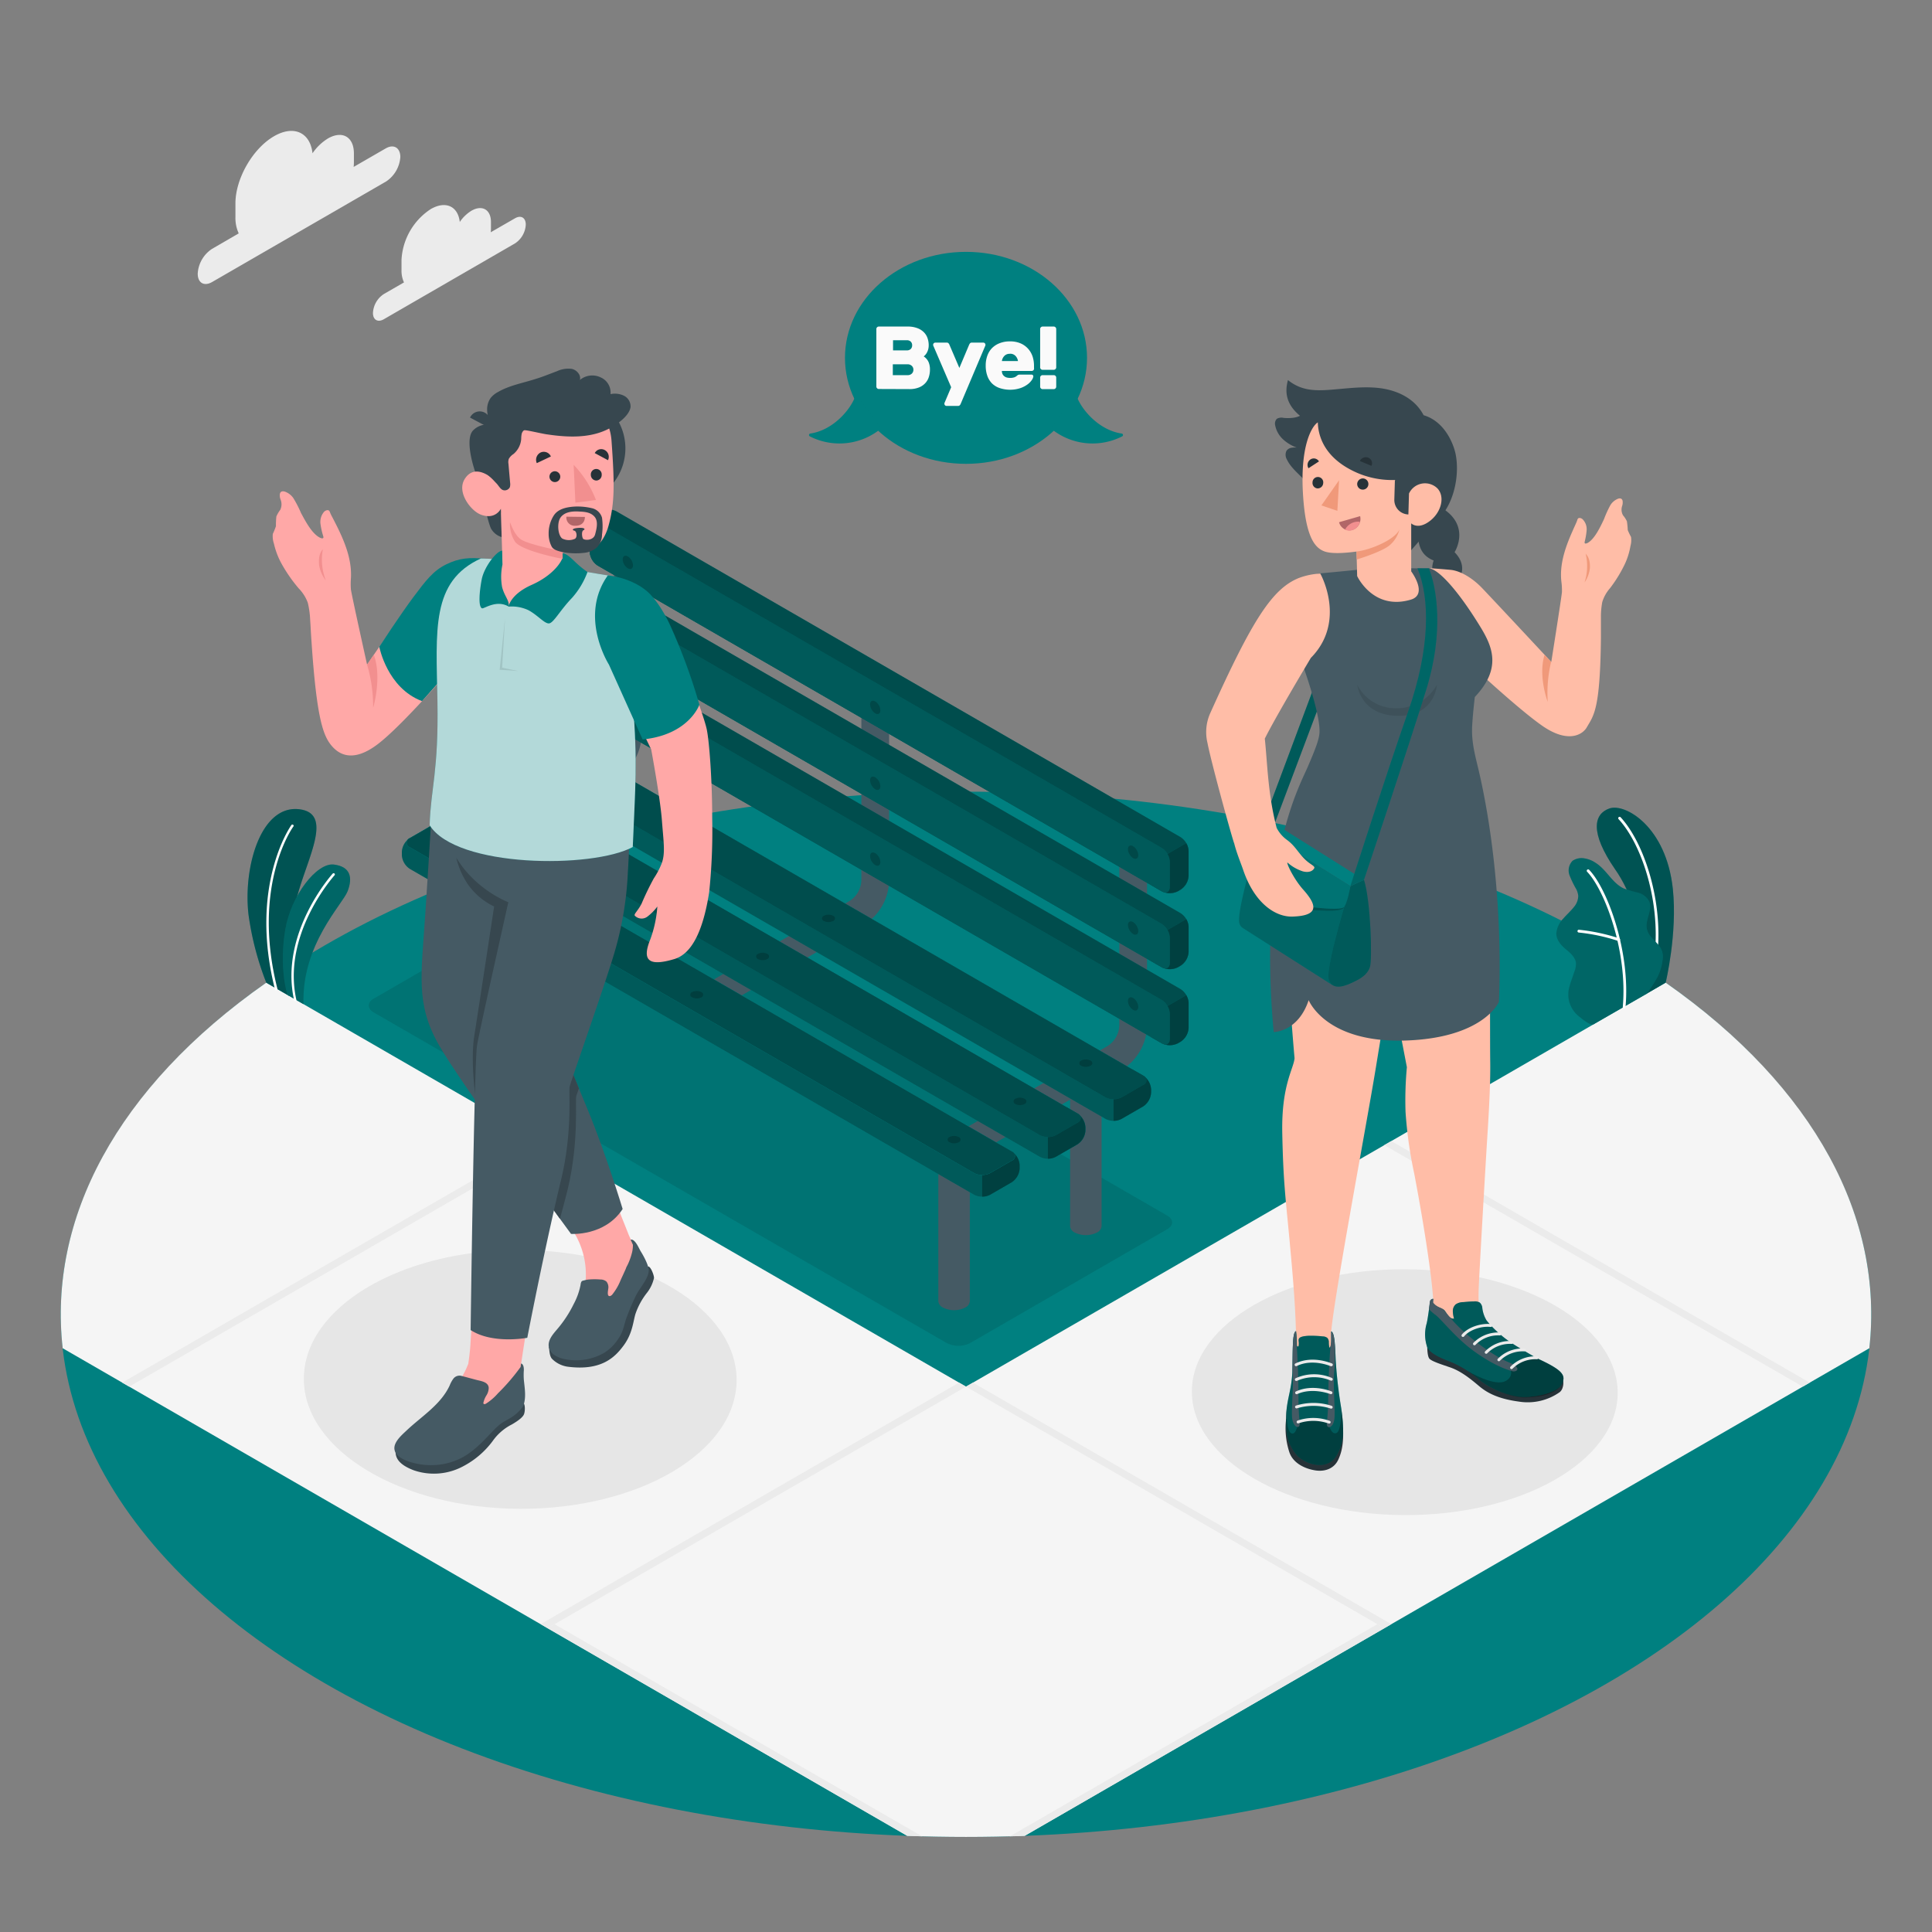 <svg xmlns="http://www.w3.org/2000/svg" viewBox="0 0 500 500"><rect x="0" y="0" width="500" height="500" fill="#808080" stroke="none"/><g id="freepik--Floor--inject-1"><g id="freepik--floor--inject-1"><ellipse id="freepik--Grass--inject-1" cx="250" cy="340.14" rx="234.28" ry="135.26" style="fill:#008080"></ellipse><g id="freepik--Way--inject-1"><path d="M431.08,254.31,250,358.86,68.91,254.31C30,281.58,12.48,315.58,16.22,348.92L234.78,475.11c10.13.38,20.29.38,30.41,0L483.78,348.92C487.51,315.57,470,281.58,431.08,254.31Z" style="fill:#f5f5f5"></path><path d="M141.71,421.38l93.08,53.73c1.28.05,2.56.1,3.84.13l-95.11-54.9Z" style="fill:#ebebeb"></path><polygon points="139.91 420.33 141.71 421.38 249.99 358.86 248.19 357.82 139.91 420.33" style="fill:#ebebeb"></polygon><path d="M356.46,420.34l-95.11,54.9c1.28,0,2.56-.08,3.84-.13l93.08-53.73Z" style="fill:#ebebeb"></path><polygon points="249.99 358.86 358.27 421.38 360.07 420.33 251.79 357.82 249.99 358.86" style="fill:#ebebeb"></polygon><polygon points="139.91 295.31 31.63 357.82 33.44 358.86 141.72 296.35 139.91 295.31" style="fill:#ebebeb"></polygon><polygon points="468.35 357.82 360.07 295.31 358.26 296.35 466.54 358.86 468.35 357.82" style="fill:#ebebeb"></polygon></g></g></g><g id="freepik--Shadows--inject-1"><ellipse id="freepik--Shadow--inject-1" cx="134.64" cy="357" rx="33.49" ry="56" transform="translate(-222.95 490.07) rotate(-89.75)" style="fill:#e6e6e6"></ellipse><ellipse id="freepik--shadow--inject-1" cx="363.57" cy="360.32" rx="31.81" ry="55.1" transform="translate(1.65 722.29) rotate(-89.75)" style="fill:#e6e6e6"></ellipse><path id="freepik--shadow--inject-1" d="M96.69,262,245,347.57a6.74,6.74,0,0,0,6.09,0l51-29.46c1.68-1,1.68-2.54,0-3.51L153.8,229a6.74,6.74,0,0,0-6.09,0l-51,29.45C95,259.41,95,261,96.69,262Z" style="opacity:0.1"></path></g><g id="freepik--Clouds--inject-1"><g id="freepik--clouds--inject-1"><path d="M99.82,38.41l-8.3,4.79a10.32,10.32,0,0,0,.07-1.1V39.7c0-4.28-3-6-6.71-3.87a13,13,0,0,0-4,3.84c-.6-5.38-4.82-7.38-9.95-4.42-5.54,3.2-10,11-10,17.38v3.6a9.55,9.55,0,0,0,.85,4.17l-6.89,4a8.2,8.2,0,0,0-3.72,6.44c0,2.37,1.66,3.34,3.72,2.15l45-26a8.26,8.26,0,0,0,3.72-6.45C103.54,38.19,101.87,37.23,99.82,38.41Z" style="fill:#ebebeb"></path><path d="M133.27,56.5,127,60.11a7.91,7.91,0,0,0,.06-.83V57.47c0-3.23-2.27-4.54-5.07-2.92a9.88,9.88,0,0,0-3,2.9c-.45-4.06-3.64-5.58-7.51-3.34a16.74,16.74,0,0,0-7.57,13.12v2.71a7.18,7.18,0,0,0,.64,3.15l-5.2,3A6.22,6.22,0,0,0,96.52,81c0,1.79,1.26,2.51,2.81,1.62L133.27,63a6.19,6.19,0,0,0,2.8-4.86C136.07,56.33,134.82,55.6,133.27,56.5Z" style="fill:#ebebeb"></path></g></g><g id="freepik--Bench--inject-1"><g id="freepik--bench--inject-1"><g id="freepik--bench--inject-1"><path d="M182.8,262.34a3.67,3.67,0,0,0,1.79-.48l38.66-22.33a13.73,13.73,0,0,0,6.85-11.86V183a3.59,3.59,0,0,0-7.18,0v44.64a6.55,6.55,0,0,1-3.26,5.65L181,255.64a3.59,3.59,0,0,0,1.8,6.7Z" style="fill:#455a64"></path><path d="M249.53,299.86a3.61,3.61,0,0,0,1.79-.48L290,277.05a13.71,13.71,0,0,0,6.85-11.86V220.55a3.59,3.59,0,1,0-7.17,0v44.64a6.54,6.54,0,0,1-3.27,5.65l-38.66,22.32a3.59,3.59,0,0,0,1.8,6.7Z" style="fill:#455a64"></path><path d="M118.77,224.48a3.54,3.54,0,0,0,1.79-.48l38.66-22.32a13.74,13.74,0,0,0,6.85-11.87V145.17a3.59,3.59,0,0,0-7.18,0v44.64a6.56,6.56,0,0,1-3.26,5.66L117,217.79a3.59,3.59,0,0,0,1.8,6.69Z" style="fill:#455a64"></path><path d="M242.84,295.41v41.32a2,2,0,0,0,1.19,1.66,6.38,6.38,0,0,0,5.77,0,2,2,0,0,0,1.19-1.66V295.41Z" style="fill:#455a64"></path><path d="M276.94,276V317.3a2,2,0,0,0,1.19,1.67,6.44,6.44,0,0,0,5.77,0,2,2,0,0,0,1.19-1.67V276Z" style="fill:#455a64"></path><path d="M112.21,220V261.3a2,2,0,0,0,1.2,1.67,6.36,6.36,0,0,0,5.76,0,2,2,0,0,0,1.19-1.67V220Z" style="fill:#455a64"></path><path d="M146.31,200.57v41.31a2,2,0,0,0,1.19,1.66,6.38,6.38,0,0,0,5.77,0,2,2,0,0,0,1.19-1.66V200.57Z" style="fill:#455a64"></path><path d="M304.83,230.68l.71-.42a4.55,4.55,0,0,0,2.07-3.59v-6.43a4.57,4.57,0,0,0-2.07-3.59l-146-84.31a4.58,4.58,0,0,0-4.14,0l-.72.42a4.57,4.57,0,0,0-2.07,3.58v6.44a4.61,4.61,0,0,0,2.07,3.59l146,84.31A4.6,4.6,0,0,0,304.83,230.68Z" style="fill:#008080"></path><path d="M304.83,230.68l.71-.42a4.55,4.55,0,0,0,2.07-3.59v-6.43a4.57,4.57,0,0,0-2.07-3.59l-146-84.31a4.58,4.58,0,0,0-4.14,0l-.72.42a4.57,4.57,0,0,0-2.07,3.58v6.44a4.61,4.61,0,0,0,2.07,3.59l146,84.31A4.6,4.6,0,0,0,304.83,230.68Z" style="opacity:0.4"></path><path d="M297.9,223.46,307,218.2a4.28,4.28,0,0,1,.6,2v6.43a4.55,4.55,0,0,1-2.07,3.59l-.71.42a4.6,4.6,0,0,1-4.15,0l-2.78-1.61Z" style="fill:#008080"></path><path d="M297.9,223.46,307,218.2a4.28,4.28,0,0,1,.6,2v6.43a4.55,4.55,0,0,1-2.07,3.59l-.71.42a4.6,4.6,0,0,1-4.15,0l-2.78-1.61Z" style="opacity:0.5"></path><path d="M300.68,219.46l-146-84.31c-1.14-.66-2.07-.13-2.07,1.19v6.44a4.61,4.61,0,0,0,2.07,3.59l146,84.31c1.15.66,2.07.12,2.07-1.2V223A4.56,4.56,0,0,0,300.68,219.46Z" style="fill:#008080"></path><path d="M300.68,219.46l-146-84.31c-1.14-.66-2.07-.13-2.07,1.19v6.44a4.61,4.61,0,0,0,2.07,3.59l146,84.31c1.15.66,2.07.12,2.07-1.2V223A4.56,4.56,0,0,0,300.68,219.46Z" style="opacity:0.3"></path><path d="M304.83,250.35l.71-.41a4.57,4.57,0,0,0,2.07-3.59v-6.44a4.55,4.55,0,0,0-2.07-3.58L159.51,152a4.58,4.58,0,0,0-4.14,0l-.72.41a4.59,4.59,0,0,0-2.07,3.59v6.43a4.59,4.59,0,0,0,2.07,3.59l146,84.31A4.6,4.6,0,0,0,304.83,250.35Z" style="fill:#008080"></path><path d="M304.83,250.35l.71-.41a4.57,4.57,0,0,0,2.07-3.59v-6.44a4.55,4.55,0,0,0-2.07-3.58L159.51,152a4.58,4.58,0,0,0-4.14,0l-.72.41a4.59,4.59,0,0,0-2.07,3.59v6.43a4.59,4.59,0,0,0,2.07,3.59l146,84.31A4.6,4.6,0,0,0,304.83,250.35Z" style="opacity:0.4"></path><path d="M297.9,243.13l9.11-5.26a4.28,4.28,0,0,1,.6,2v6.44a4.57,4.57,0,0,1-2.07,3.59l-.71.41a4.6,4.6,0,0,1-4.15,0l-2.78-1.61Z" style="fill:#008080"></path><path d="M297.9,243.13l9.11-5.26a4.28,4.28,0,0,1,.6,2v6.44a4.57,4.57,0,0,1-2.07,3.59l-.71.41a4.6,4.6,0,0,1-4.15,0l-2.78-1.61Z" style="opacity:0.5"></path><path d="M300.68,239.13l-146-84.31c-1.14-.66-2.07-.12-2.07,1.2v6.43a4.59,4.59,0,0,0,2.07,3.59l146,84.31c1.15.66,2.07.12,2.07-1.2v-6.43A4.58,4.58,0,0,0,300.68,239.13Z" style="fill:#008080"></path><path d="M300.68,239.13l-146-84.31c-1.14-.66-2.07-.12-2.07,1.2v6.43a4.59,4.59,0,0,0,2.07,3.59l146,84.31c1.15.66,2.07.12,2.07-1.2v-6.43A4.58,4.58,0,0,0,300.68,239.13Z" style="opacity:0.3"></path><path d="M304.83,270l.71-.41a4.57,4.57,0,0,0,2.07-3.59v-6.43a4.57,4.57,0,0,0-2.07-3.59l-146-84.31a4.58,4.58,0,0,0-4.14,0l-.72.41a4.59,4.59,0,0,0-2.07,3.59v6.44a4.57,4.57,0,0,0,2.07,3.58l146,84.31A4.6,4.6,0,0,0,304.83,270Z" style="fill:#008080"></path><path d="M304.83,270l.71-.41a4.57,4.57,0,0,0,2.07-3.59v-6.43a4.57,4.57,0,0,0-2.07-3.59l-146-84.31a4.58,4.58,0,0,0-4.14,0l-.72.41a4.59,4.59,0,0,0-2.07,3.59v6.44a4.57,4.57,0,0,0,2.07,3.58l146,84.31A4.6,4.6,0,0,0,304.83,270Z" style="opacity:0.4"></path><path d="M297.9,262.81l9.11-5.26a4.28,4.28,0,0,1,.6,2V266a4.57,4.57,0,0,1-2.07,3.59l-.71.41a4.6,4.6,0,0,1-4.15,0l-2.78-1.6Z" style="fill:#008080"></path><path d="M297.9,262.81l9.11-5.26a4.28,4.28,0,0,1,.6,2V266a4.57,4.57,0,0,1-2.07,3.59l-.71.41a4.6,4.6,0,0,1-4.15,0l-2.78-1.6Z" style="opacity:0.5"></path><path d="M300.68,258.81l-146-84.31c-1.14-.66-2.07-.13-2.07,1.19v6.44a4.57,4.57,0,0,0,2.07,3.58l146,84.31c1.15.66,2.07.13,2.07-1.19v-6.44A4.56,4.56,0,0,0,300.68,258.81Z" style="fill:#008080"></path><path d="M300.68,258.81l-146-84.31c-1.14-.66-2.07-.13-2.07,1.19v6.44a4.57,4.57,0,0,0,2.07,3.58l146,84.31c1.15.66,2.07.13,2.07-1.19v-6.44A4.56,4.56,0,0,0,300.68,258.81Z" style="opacity:0.3"></path><path d="M297.9,281.94v.82a4.59,4.59,0,0,1-2.07,3.59l-5.58,3.22a4.58,4.58,0,0,1-4.14,0l-146-84.31a4.59,4.59,0,0,1-2.07-3.59v-.83a4.57,4.57,0,0,1,2.07-3.58l5.57-3.22a4.6,4.6,0,0,1,4.15,0l146,84.31A4.58,4.58,0,0,1,297.9,281.94Z" style="fill:#008080"></path><path d="M297.9,281.94v.82a4.59,4.59,0,0,1-2.07,3.59l-5.58,3.22a4.58,4.58,0,0,1-4.14,0l-146-84.31a4.59,4.59,0,0,1-2.07-3.59v-.83a4.57,4.57,0,0,1,2.07-3.58l5.57-3.22a4.6,4.6,0,0,1,4.15,0l146,84.31A4.58,4.58,0,0,1,297.9,281.94Z" style="opacity:0.3"></path><path d="M288.18,279.54v10.52a4.22,4.22,0,0,0,2.07-.49l5.58-3.22a4.59,4.59,0,0,0,2.07-3.59v-.82a4.58,4.58,0,0,0-2.07-3.59L293,276.74Z" style="fill:#008080"></path><path d="M288.18,279.54v10.52a4.22,4.22,0,0,0,2.07-.49l5.58-3.22a4.59,4.59,0,0,0,2.07-3.59v-.82a4.58,4.58,0,0,0-2.07-3.59L293,276.74Z" style="opacity:0.5"></path><path d="M286.11,284l-146-84.31a1.26,1.26,0,0,1,0-2.39l5.57-3.22a4.6,4.6,0,0,1,4.15,0l146,84.31a1.26,1.26,0,0,1,0,2.39L290.25,284A4.58,4.58,0,0,1,286.11,284Z" style="fill:#008080"></path><path d="M286.11,284l-146-84.31a1.26,1.26,0,0,1,0-2.39l5.57-3.22a4.6,4.6,0,0,1,4.15,0l146,84.31a1.26,1.26,0,0,1,0,2.39L290.25,284A4.58,4.58,0,0,1,286.11,284Z" style="opacity:0.4"></path><path d="M280.9,291.75v.83a4.56,4.56,0,0,1-2.08,3.58l-5.57,3.22a4.58,4.58,0,0,1-4.14,0l-146-84.31a4.57,4.57,0,0,1-2.07-3.58v-.83a4.59,4.59,0,0,1,2.07-3.59l5.57-3.22a4.58,4.58,0,0,1,4.14,0l146,84.31A4.58,4.58,0,0,1,280.9,291.75Z" style="fill:#008080"></path><path d="M280.9,291.75v.83a4.56,4.56,0,0,1-2.08,3.58l-5.57,3.22a4.58,4.58,0,0,1-4.14,0l-146-84.31a4.57,4.57,0,0,1-2.07-3.58v-.83a4.59,4.59,0,0,1,2.07-3.59l5.57-3.22a4.58,4.58,0,0,1,4.14,0l146,84.31A4.58,4.58,0,0,1,280.9,291.75Z" style="opacity:0.3"></path><path d="M271.18,289.36v10.52a4.23,4.23,0,0,0,2.07-.5l5.57-3.22a4.56,4.56,0,0,0,2.08-3.58v-.83a4.58,4.58,0,0,0-2.08-3.59l-2.78-1.6Z" style="fill:#008080"></path><path d="M271.18,289.36v10.52a4.23,4.23,0,0,0,2.07-.5l5.57-3.22a4.56,4.56,0,0,0,2.08-3.58v-.83a4.58,4.58,0,0,0-2.08-3.59l-2.78-1.6Z" style="opacity:0.5"></path><path d="M269.11,293.77l-146-84.31a1.26,1.26,0,0,1,0-2.39l5.57-3.22a4.58,4.58,0,0,1,4.14,0l146,84.31a1.27,1.27,0,0,1,0,2.4l-5.57,3.21A4.58,4.58,0,0,1,269.11,293.77Z" style="fill:#008080"></path><path d="M269.11,293.77l-146-84.31a1.26,1.26,0,0,1,0-2.39l5.57-3.22a4.58,4.58,0,0,1,4.14,0l146,84.31a1.27,1.27,0,0,1,0,2.4l-5.57,3.21A4.58,4.58,0,0,1,269.11,293.77Z" style="opacity:0.4"></path><path d="M263.89,301.57v.82a4.57,4.57,0,0,1-2.07,3.59l-5.57,3.22a4.58,4.58,0,0,1-4.14,0l-146-84.31A4.57,4.57,0,0,1,104,221.3v-.82a4.55,4.55,0,0,1,2.07-3.59l5.57-3.22a4.58,4.58,0,0,1,4.14,0l146,84.31A4.57,4.57,0,0,1,263.89,301.57Z" style="fill:#008080"></path><path d="M263.89,301.57v.82a4.57,4.57,0,0,1-2.07,3.59l-5.57,3.22a4.58,4.58,0,0,1-4.14,0l-146-84.31A4.57,4.57,0,0,1,104,221.3v-.82a4.55,4.55,0,0,1,2.07-3.59l5.57-3.22a4.58,4.58,0,0,1,4.14,0l146,84.31A4.57,4.57,0,0,1,263.89,301.57Z" style="opacity:0.3"></path><path d="M254.18,299.18v10.51a4.22,4.22,0,0,0,2.07-.49l5.57-3.22a4.57,4.57,0,0,0,2.07-3.59v-.82a4.57,4.57,0,0,0-2.07-3.59L259,296.37Z" style="fill:#008080"></path><path d="M254.18,299.18v10.51a4.22,4.22,0,0,0,2.07-.49l5.57-3.22a4.57,4.57,0,0,0,2.07-3.59v-.82a4.57,4.57,0,0,0-2.07-3.59L259,296.37Z" style="opacity:0.5"></path><path d="M252.11,303.59l-146-84.31a1.26,1.26,0,0,1,0-2.39l5.57-3.22a4.58,4.58,0,0,1,4.14,0l146,84.31a1.26,1.26,0,0,1,0,2.39l-5.57,3.22A4.58,4.58,0,0,1,252.11,303.59Z" style="fill:#008080"></path><path d="M252.11,303.59l-146-84.31a1.26,1.26,0,0,1,0-2.39l5.57-3.22a4.58,4.58,0,0,1,4.14,0l146,84.31a1.26,1.26,0,0,1,0,2.39l-5.57,3.22A4.58,4.58,0,0,1,252.11,303.59Z" style="fill:#008080"></path><path d="M252.11,303.59l-146-84.31a1.26,1.26,0,0,1,0-2.39l5.57-3.22a4.58,4.58,0,0,1,4.14,0l146,84.31a1.26,1.26,0,0,1,0,2.39l-5.57,3.22A4.58,4.58,0,0,1,252.11,303.59Z" style="opacity:0.4"></path><g style="opacity:0.2"><path d="M293.25,219a3,3,0,0,1,1.33,2.31c0,.85-.6,1.19-1.33.77a3,3,0,0,1-1.34-2.31C291.91,218.93,292.51,218.58,293.25,219Z"></path><path d="M293.25,238.64a3,3,0,0,1,1.33,2.31c0,.85-.6,1.19-1.33.77a3,3,0,0,1-1.34-2.31C291.91,238.56,292.51,238.21,293.25,238.64Z"></path><path d="M293.25,258.27a3,3,0,0,1,1.33,2.31c0,.85-.6,1.2-1.33.77a2.94,2.94,0,0,1-1.34-2.31C291.91,258.19,292.51,257.85,293.25,258.27Z"></path></g><g style="opacity:0.2"><path d="M162.48,144a2.92,2.92,0,0,1,1.34,2.3c0,.86-.6,1.2-1.34.77a2.94,2.94,0,0,1-1.33-2.3C161.15,143.94,161.75,143.59,162.48,144Z"></path><path d="M162.48,163.31a2.94,2.94,0,0,1,1.34,2.31c0,.85-.6,1.19-1.34.77a3,3,0,0,1-1.33-2.31C161.15,163.23,161.75,162.88,162.48,163.31Z"></path><path d="M162.48,182.94a3,3,0,0,1,1.34,2.31c0,.85-.6,1.2-1.34.77a3,3,0,0,1-1.33-2.31C161.15,182.86,161.75,182.52,162.48,182.94Z"></path></g><g style="opacity:0.2"><path d="M282.19,274.47a.71.71,0,0,1,0,1.35,2.63,2.63,0,0,1-2.35,0,.71.71,0,0,1,0-1.35A2.63,2.63,0,0,1,282.19,274.47Z"></path><path d="M265.14,284.36a.72.72,0,0,1,0,1.36,2.61,2.61,0,0,1-2.34,0,.72.72,0,0,1,0-1.36A2.63,2.63,0,0,1,265.14,284.36Z"></path><path d="M248.09,294.26a.71.71,0,0,1,0,1.35,2.54,2.54,0,0,1-2.34,0,.71.71,0,0,1,0-1.35A2.63,2.63,0,0,1,248.09,294.26Z"></path></g><g style="opacity:0.2"><path d="M151.56,199.1a.71.71,0,0,1,0,1.35,2.54,2.54,0,0,1-2.34,0,.71.71,0,0,1,0-1.35A2.63,2.63,0,0,1,151.56,199.1Z"></path><path d="M134.51,209a.71.71,0,0,1,0,1.35,2.61,2.61,0,0,1-2.34,0,.71.71,0,0,1,0-1.35A2.56,2.56,0,0,1,134.51,209Z"></path><path d="M117.46,218.89a.72.72,0,0,1,0,1.36,2.61,2.61,0,0,1-2.34,0,.72.72,0,0,1,0-1.36A2.61,2.61,0,0,1,117.46,218.89Z"></path></g><g style="opacity:0.2"><path d="M226.51,181.53a2.94,2.94,0,0,1,1.33,2.31c0,.85-.59,1.2-1.33.77a2.93,2.93,0,0,1-1.33-2.31C225.18,181.45,225.77,181.11,226.51,181.53Z"></path><path d="M226.51,201.17a2.93,2.93,0,0,1,1.33,2.31c0,.85-.59,1.19-1.33.77a2.94,2.94,0,0,1-1.33-2.31C225.18,201.09,225.77,200.74,226.51,201.17Z"></path><path d="M226.51,220.8a2.94,2.94,0,0,1,1.33,2.31c0,.85-.59,1.19-1.33.77a2.94,2.94,0,0,1-1.33-2.31C225.18,220.72,225.77,220.37,226.51,220.8Z"></path></g><g style="opacity:0.2"><path d="M215.59,237a.71.71,0,0,1,0,1.35,2.63,2.63,0,0,1-2.35,0,.71.71,0,0,1,0-1.35A2.56,2.56,0,0,1,215.59,237Z"></path><path d="M198.54,246.85a.72.72,0,0,1,0,1.36,2.63,2.63,0,0,1-2.35,0,.72.72,0,0,1,0-1.36A2.63,2.63,0,0,1,198.54,246.85Z"></path><path d="M181.49,256.75a.71.71,0,0,1,0,1.35,2.56,2.56,0,0,1-2.35,0,.71.71,0,0,1,0-1.35A2.63,2.63,0,0,1,181.49,256.75Z"></path></g></g></g></g><g id="freepik--Plants--inject-1"><g id="freepik--plants--inject-1"><path d="M425.92,257.29l5.16-3s3.07-12.76,1.85-24.24c-1.72-16.15-12.35-22.22-16.39-20.83S411.33,215.33,418,225C422,230.62,426.81,242.43,425.92,257.29Z" style="fill:#008080"></path><path d="M425.92,257.29l5.16-3s3.07-12.76,1.85-24.24c-1.72-16.15-12.35-22.22-16.39-20.83S411.33,215.33,418,225C422,230.62,426.81,242.43,425.92,257.29Z" style="opacity:0.35"></path><path d="M428.06,251H428a.36.36,0,0,1-.29-.41c2.83-14.89-2.37-31.62-8.81-38.58a.37.37,0,0,1,0-.51.36.36,0,0,1,.51,0c6.55,7.09,11.86,24.09,9,39.2A.36.36,0,0,1,428.06,251Z" style="fill:#fff"></path><path d="M412.4,265.09c-.81.42-3-1.44-3.58-1.89a7.51,7.51,0,0,1-2.37-3,7.16,7.16,0,0,1-.42-4.29,15.84,15.84,0,0,1,.66-2.23c.24-.72.49-1.44.74-2.17a5.55,5.55,0,0,0,.43-2.19c-.11-1.52-1.39-2.64-2.56-3.6s-2.62-2.47-2.52-4.28a6.38,6.38,0,0,1,1.78-3.7c.92-1.06,2-2,2.84-3.09a4.47,4.47,0,0,0,1.05-2.76,4.73,4.73,0,0,0-.52-1.79,25.52,25.52,0,0,1-1.75-3.61,3.58,3.58,0,0,1,.8-3.72,4.15,4.15,0,0,1,3.15-.61,7,7,0,0,1,2.84,1.16c2.79,1.74,4.26,5.22,7.25,6.61a29.9,29.9,0,0,0,3.64,1.08,4.57,4.57,0,0,1,2.93,2.24c1,2.29-1.21,4.94-.54,7.35.59,2.13,2.59,3,3.64,5a4.5,4.5,0,0,1,.39,2.78,12.86,12.86,0,0,1-1.39,4.58,41,41,0,0,1-2.75,4.24S412.53,265,412.4,265.09Z" style="fill:#008080"></path><path d="M412.4,265.09c-.81.42-3-1.44-3.58-1.89a7.51,7.51,0,0,1-2.37-3,7.16,7.16,0,0,1-.42-4.29,15.84,15.84,0,0,1,.66-2.23c.24-.72.49-1.44.74-2.17a5.55,5.55,0,0,0,.43-2.19c-.11-1.52-1.39-2.64-2.56-3.6s-2.62-2.47-2.52-4.28a6.38,6.38,0,0,1,1.78-3.7c.92-1.06,2-2,2.84-3.09a4.47,4.47,0,0,0,1.05-2.76,4.73,4.73,0,0,0-.52-1.79,25.52,25.52,0,0,1-1.75-3.61,3.58,3.58,0,0,1,.8-3.72,4.15,4.15,0,0,1,3.15-.61,7,7,0,0,1,2.84,1.16c2.79,1.74,4.26,5.22,7.25,6.61a29.9,29.9,0,0,0,3.64,1.08,4.57,4.57,0,0,1,2.93,2.24c1,2.29-1.21,4.94-.54,7.35.59,2.13,2.59,3,3.64,5a4.5,4.5,0,0,1,.39,2.78,12.86,12.86,0,0,1-1.39,4.58,41,41,0,0,1-2.75,4.24S412.53,265,412.4,265.09Z" style="opacity:0.2"></path><path d="M420.3,261h0a.37.37,0,0,1-.33-.39c1.31-14.16-4.59-30.17-9.22-35a.36.36,0,0,1,.52-.5C416,230,422,246.29,420.68,260.65A.36.36,0,0,1,420.3,261Z" style="fill:#fff"></path><path d="M418.9,243.52l-.11,0a47.77,47.77,0,0,0-10.21-2.18.37.37,0,0,1-.33-.39.35.35,0,0,1,.39-.33,49.34,49.34,0,0,1,10.4,2.22.36.36,0,0,1-.14.7Z" style="fill:#fff"></path></g><g id="freepik--plants--inject-1"><path d="M74.83,257.73l-5.92-3.42a76.94,76.94,0,0,1-4.59-17.56c-1.44-12.4,3.23-28.7,13.32-27.29s-.86,16.71-1.66,27.66S74.83,257.73,74.83,257.73Z" style="fill:#008080"></path><path d="M74.83,257.73l-5.92-3.42a76.94,76.94,0,0,1-4.59-17.56c-1.44-12.4,3.23-28.7,13.32-27.29s-.86,16.71-1.66,27.66S74.83,257.73,74.83,257.73Z" style="opacity:0.35"></path><path d="M71.56,256.28h0a.32.32,0,0,0,.23-.39c-6.76-26.77,4-41.88,4.15-42a.31.31,0,0,0-.09-.44.32.32,0,0,0-.45.09c-.11.16-11.06,15.51-4.23,42.55A.31.31,0,0,0,71.56,256.28Z" style="fill:#fff"></path><path d="M78.54,259.87l-4.14-2.39s-2.28-6.85-.55-17c1.51-8.8,8.16-17.27,12.54-16.74s4.91,3.44,3.58,6.9S78.08,244.38,78.54,259.87Z" style="fill:#008080"></path><path d="M78.54,259.87l-4.14-2.39s-2.28-6.85-.55-17c1.51-8.8,8.16-17.27,12.54-16.74s4.91,3.44,3.58,6.9S78.08,244.38,78.54,259.87Z" style="opacity:0.2"></path><path d="M76.44,259.09h0a.32.32,0,0,0,.25-.38c-3.77-17,9.74-32,9.88-32.18a.32.32,0,0,0,0-.45.33.33,0,0,0-.46,0c-.14.15-13.87,15.39-10,32.75A.32.32,0,0,0,76.44,259.09Z" style="fill:#fff"></path></g></g><g id="freepik--character-2--inject-1"><g id="freepik--Character--inject-1"><g id="freepik--Bottom--inject-1"><path d="M383.86,341.29c-1.12-1.68-1.29-4-1.19-7.43s1.75-31.77,2.27-40.07c.44-6.72.8-13.82.73-18.93-.19-13.76.71-51.24-4.78-79.93l-38.77-3.29a91.25,91.25,0,0,0-7.37,19.14c-2.92,11.57-2.65,16-1.72,34.2.8,15.77,2,28.89,2,28.89-.25,2.79-3.43,7-3.18,19.37.25,12.58.85,16.62,1.89,27.81.89,9.6,1.49,16.54,1.68,24.53,0,2-.12,15.42.61,19.5,1.1,6.14,8.38,5.34,8.78,1.68s-.38-19.36-.35-21c0-6,9.26-55,11.6-69.4,2.14-13.07,3.72-22.62,3.72-22.62l4.32,22.45a92.16,92.16,0,0,0-.35,11.53,110.91,110.91,0,0,0,2.25,16h0c3.16,16.64,4.63,28,4.89,32.39,0,0,0,.72,0,1a1.22,1.22,0,0,0-.08.6c0,4,5.09,6.13,8.57,8.79a66.15,66.15,0,0,0,9.42,6.21c2.53,1.28,7.69,1.42,8.33-.21C393,349.28,386.64,345.46,383.86,341.29Z" style="fill:#ffbda7"></path><path d="M404.41,357.07c.22,0,.46,2.17-.72,3.19a14.36,14.36,0,0,1-10.62,2.47c-5.3-.71-8.16-2.22-10.27-4s-4.64-3.86-7.47-4.84c-2.16-.74-4.64-1.52-5.35-2.21s-.6-3.75-.6-3.75Z" style="fill:#263238"></path><path d="M383.63,338.58a2.12,2.12,0,0,0-.66-1.47,2.45,2.45,0,0,0-1.53-.3c-.93,0-1.87.1-2.81.18a3.45,3.45,0,0,0-1.89.57,2.29,2.29,0,0,0-.75,1.76,6.73,6.73,0,0,0,.32,1.93c-1.18.17-1.86-1.35-2.48-2.13-.29-.36-1.12-.58-1.51-.81a9.25,9.25,0,0,1-1.55-.95c-.37-.37.17-.72.16-1.21a.85.85,0,0,0-.81.71c-.17.84-.56,4.34-.92,5.72a10.12,10.12,0,0,0,.28,6.39c1.36,1.71,3.91,2.68,6.22,3.57a29.56,29.56,0,0,1,7.5,4.78c2.48,2.07,7.71,4.23,11.16,4.22,4.09,0,8.7-1.32,9.76-3.21,1.32-2.34.3-3.7-5.75-6.53-1.14-.54-5.16-2.94-6.53-3.82a29.47,29.47,0,0,1-5.06-4,24.41,24.41,0,0,1-2.06-2.26A8,8,0,0,1,383.63,338.58Z" style="fill:#008080"></path><path d="M383.63,338.58a2.12,2.12,0,0,0-.66-1.47,2.45,2.45,0,0,0-1.53-.3c-.93,0-1.87.1-2.81.18a3.45,3.45,0,0,0-1.89.57,2.29,2.29,0,0,0-.75,1.76,6.73,6.73,0,0,0,.32,1.93c-1.18.17-1.86-1.35-2.48-2.13-.29-.36-1.12-.58-1.51-.81a9.25,9.25,0,0,1-1.55-.95c-.37-.37.17-.72.16-1.21a.85.85,0,0,0-.81.71c-.17.84-.56,4.34-.92,5.72a10.12,10.12,0,0,0,.28,6.39c1.36,1.71,3.91,2.68,6.22,3.57a29.56,29.56,0,0,1,7.5,4.78c2.48,2.07,7.71,4.23,11.16,4.22,4.09,0,8.7-1.32,9.76-3.21,1.32-2.34.3-3.7-5.75-6.53-1.14-.54-5.16-2.94-6.53-3.82a29.47,29.47,0,0,1-5.06-4,24.41,24.41,0,0,1-2.06-2.26A8,8,0,0,1,383.63,338.58Z" style="opacity:0.3"></path><path d="M383.2,357.32c-1.06-.87-2.17-1.72-3.3-2.48h0s7.11,4.37,10,2.42c1.86-1.26,1-2.81.94-3.3s4.55-2.58,6.35-2.78h0c.5.28.92.5,1.18.63,6.05,2.83,7.07,4.19,5.75,6.53-1.06,1.89-4.4,3.36-9.68,3.33C391,361.65,385.68,359.39,383.2,357.32Z" style="opacity:0.3"></path><path d="M390.35,352.51c3.76,1.53,2.13,2.63,1.1,2.37-3.06-.78-7.48-3.15-11.33-6.22-4-3.22-7.09-7.16-8.58-8.34a9.84,9.84,0,0,1-1.71-1.51c.1-.83.16-1.6.23-2a.78.78,0,0,1,.87-.66c0,.49,0,1,0,1a4.13,4.13,0,0,0,1.46,1.15,4.6,4.6,0,0,1,1.43.82,15.43,15.43,0,0,0,1.62,2C378.73,345.28,386.59,351,390.35,352.51Z" style="fill:#455a64"></path><path d="M391.18,354.33a.38.38,0,0,1-.29-.61,9,9,0,0,1,6.92-2.7.39.39,0,0,1,.33.42.37.37,0,0,1-.41.33,8.31,8.31,0,0,0-6.26,2.42A.37.37,0,0,1,391.18,354.33Z" style="fill:#ebebeb"></path><path d="M387.9,352.29a.35.35,0,0,1-.23-.09.36.36,0,0,1-.05-.52,8.92,8.92,0,0,1,6.91-2.69.37.37,0,0,1,.33.41.36.36,0,0,1-.41.33,8.31,8.31,0,0,0-6.26,2.42A.37.37,0,0,1,387.9,352.29Z" style="fill:#ebebeb"></path><path d="M384.62,350.36a.35.35,0,0,1-.23-.09.37.37,0,0,1-.05-.52,8.94,8.94,0,0,1,6.91-2.69.37.37,0,0,1,.33.41.38.38,0,0,1-.41.33,8.27,8.27,0,0,0-6.26,2.42A.37.37,0,0,1,384.62,350.36Z" style="fill:#ebebeb"></path><path d="M381.59,348.16a.36.36,0,0,1-.24-.09.37.37,0,0,1-.05-.52,9,9,0,0,1,6.92-2.7.37.37,0,0,1,.32.42.38.38,0,0,1-.41.33,8.21,8.21,0,0,0-6.25,2.42A.4.4,0,0,1,381.59,348.16Z" style="fill:#ebebeb"></path><path d="M378.61,346a.34.34,0,0,1-.23-.08.37.37,0,0,1-.06-.52c1.47-1.84,4.78-3,7.55-2.73a.37.37,0,0,1,.33.41.37.37,0,0,1-.41.33c-2.49-.28-5.58.82-6.89,2.46A.36.36,0,0,1,378.61,346Z" style="fill:#ebebeb"></path><path d="M347.58,369.55c.14,3.6-.19,6-1.26,8.26s-3.41,3.11-5.9,2.73-5.75-1.73-6.75-4.75a19.89,19.89,0,0,1-.82-8.54Z" style="fill:#263238"></path><path d="M335.42,344.52c-1,.17-.83,5-.94,9.89-.12,5.23-1.46,7.51-1.61,11.8-.16,4.9.3,7,2.28,9.8s8.25,5.05,10.8.58c2.09-3.65,1.82-7.45,1.14-12.26a122.24,122.24,0,0,1-1.41-12.27c-.15-3.65-.24-7.18-1.15-7.5,0,.54,0,1.22,0,1.75s.07,2.38-.49,2.45a7.75,7.75,0,0,1-.14-1.36,1.61,1.61,0,0,0-.39-1.15,1.93,1.93,0,0,0-1.16-.39,27.65,27.65,0,0,0-3-.17c-.5,0-1,0-1.5.08a3.81,3.81,0,0,0-1.25.3.88.88,0,0,0-.5.55,1.45,1.45,0,0,0,0,.55,4.26,4.26,0,0,1,0,1c0,.15-.1.33-.25.31s-.18-.16-.19-.28c-.06-.58,0-1-.07-1.69,0-.32-.05-.75-.07-1.06S335.43,344.83,335.42,344.52Z" style="fill:#008080"></path><path d="M335.42,344.52c-1,.17-.83,5-.94,9.89-.12,5.23-1.46,7.51-1.61,11.8-.16,4.9.3,7,2.28,9.8s8.25,5.05,10.8.58c2.09-3.65,1.82-7.45,1.14-12.26a122.24,122.24,0,0,1-1.41-12.27c-.15-3.65-.24-7.18-1.15-7.5,0,.54,0,1.22,0,1.75s.07,2.38-.49,2.45a7.75,7.75,0,0,1-.14-1.36,1.61,1.61,0,0,0-.39-1.15,1.93,1.93,0,0,0-1.16-.39,27.65,27.65,0,0,0-3-.17c-.5,0-1,0-1.5.08a3.81,3.81,0,0,0-1.25.3.88.88,0,0,0-.5.55,1.45,1.45,0,0,0,0,.55,4.26,4.26,0,0,1,0,1c0,.15-.1.33-.25.31s-.18-.16-.19-.28c-.06-.58,0-1-.07-1.69,0-.32-.05-.75-.07-1.06S335.43,344.83,335.42,344.52Z" style="opacity:0.3"></path><path d="M333,364.81c0,.71-.18,5.38,1.16,6.1S336,368,336,368s3.1-1.28,7.94.31c-.16.77.79,3.17,2,2.53s1.21-6,1.21-6.06c.63,4.61.83,8.3-1.2,11.84-2.55,4.47-8.83,2.18-10.8-.58s-2.44-4.9-2.28-9.8C332.89,365.72,332.92,365.26,333,364.81Z" style="opacity:0.3"></path><path d="M336.37,368.25c.15,1.75-1.63,1.32-1.95-1.14s.48-8.45.06-12.7c.11-4.87-.05-9.75.95-9.92,0,.06,0,.2,0,.26l.09,2.41c0,.36,0,.68.05,1,.32,3.57.48,10.52.48,13.81A58,58,0,0,0,336.37,368.25Z" style="fill:#455a64"></path><path d="M343.38,368.27a57.41,57.41,0,0,0,.36-6.23c0-3.26.26-10.12.6-13.71a8.85,8.85,0,0,0,.16-2c0-.49,0-1.12,0-1.63a.45.45,0,0,0,0-.11c.66.24.88,2.17,1,4.6,0,1.41,0,3.17-.16,5.29-.45,4.24.29,10.28,0,12.74S343.22,370,343.38,368.27Z" style="fill:#455a64"></path><path d="M344,368.41a.32.32,0,0,1-.14,0,11.82,11.82,0,0,0-7.79-.06.37.37,0,0,1-.26-.7,12.41,12.41,0,0,1,8.33.07.36.36,0,0,1,.2.48A.37.37,0,0,1,344,368.41Z" style="fill:#ebebeb"></path><path d="M344.51,364.53l-.13,0a14.71,14.71,0,0,0-8.72-.06.37.37,0,0,1-.24-.71,15.19,15.19,0,0,1,9.22.07.37.37,0,0,1-.13.72Z" style="fill:#ebebeb"></path><path d="M335.56,360.82a.38.38,0,0,1-.34-.22.38.38,0,0,1,.18-.5c4.34-2,9-.09,9.2,0a.36.36,0,0,1,.2.48.37.37,0,0,1-.48.21c-.05,0-4.57-1.81-8.61,0A.28.28,0,0,1,335.56,360.82Z" style="fill:#ebebeb"></path><path d="M335.49,357.39a.38.38,0,0,1-.34-.21.37.37,0,0,1,.18-.5,11.56,11.56,0,0,1,9.37-.06.37.37,0,0,1,.18.5.38.38,0,0,1-.5.17,11,11,0,0,0-8.73.07Z" style="fill:#ebebeb"></path><path d="M344.56,353.58a.45.45,0,0,1-.16,0s-4.67-2.07-8.81-.05a.36.36,0,0,1-.5-.17.38.38,0,0,1,.17-.5c4.46-2.18,9.25-.05,9.45,0a.37.37,0,0,1,.19.49A.38.38,0,0,1,344.56,353.58Z" style="fill:#ebebeb"></path></g><g id="freepik--Top--inject-1"><polygon points="326.26 214.76 342.75 170.62 344.23 175.01 329.87 213.17 326.26 214.76" style="fill:#008080"></polygon><polygon points="326.26 214.76 342.75 170.62 344.23 175.01 329.87 213.17 326.26 214.76" style="opacity:0.3"></polygon><path d="M366.89,138.21c.22,2.14.36,5.35,4.14,6.85,0,0-1.81,4.45,2.6,6.21,0,0-1.31,4.37,2.36,6a5.28,5.28,0,0,0,2.08,5.84s-2.37,4.27.46,6.76a5.84,5.84,0,0,0-1.46,3.28c-.13,1.91,1.11,4.44,3,4.85,0,0-1.38-1.57-.2-3s2.27-3,.55-4.92c0,0,3.41-2,.75-7.2,0,0,2.73-4.08-1.25-6.71,0,0,2.31-4.63-2.23-6.53,0,0,2.26-3.16-1.25-6.73,0,0,4.15-6.5-2.84-11.17Z" style="fill:#37474f"></path><path d="M404.23,153.27a17.34,17.34,0,0,0-.15-2.78c-.49-4.44,1-8.76,2.77-12.78.3-.69.61-1.37.92-2.06a9.55,9.55,0,0,0,.41-1c.1-.33.2-.61.63-.6a1.21,1.21,0,0,1,.81.38,3.64,3.64,0,0,1,1,2.79,18.21,18.21,0,0,1-.51,3c-.15.76.65.38,1,.15,1.74-1.16,3.12-4.16,4-6a27.43,27.43,0,0,1,1.67-3.66,4.1,4.1,0,0,1,1.87-1.6c.52-.21,1.08-.21,1.27.47a3,3,0,0,1-.09,1.3,3,3,0,0,0,.21,2.49,7.2,7.2,0,0,1,1,1.53,21.15,21.15,0,0,1,.22,2.29,17,17,0,0,0,.85,1.77,5.68,5.68,0,0,1-.15,2.35,18.37,18.37,0,0,1-1.44,4.64,35.26,35.26,0,0,1-3.86,6.29,9.74,9.74,0,0,0-2,3.58,21,21,0,0,0-.34,4.12c0,1.72,0,3.45,0,5.17-.21,18.65-1.86,20-3.68,23.15-1.09,1.89-4.87,4.2-11.52-.44-7.36-5.15-22.29-19.33-22.29-19.33l-6.7-21.44s2.3.16,5.22.42c2.72.24,5.94,2.3,8.34,4.85,5,5.27,17.78,19,17.78,19S403.94,155.75,404.23,153.27Z" style="fill:#ffbda7"></path><path d="M401.42,171.3a35.1,35.1,0,0,0-.87,10.35s-2.52-6.57-.83-12.17Z" style="fill:#f0997a"></path><path d="M410.36,143.29a13.45,13.45,0,0,1-.29,7.46,7.9,7.9,0,0,0,1.4-3.8C411.52,144.83,411,144,410.36,143.29Z" style="fill:#f0997a"></path><path d="M381.68,180.38c7-7.39,4.58-13,1.46-18.11-6.06-9.91-11.11-15.16-13.38-15.17L355.45,147c-6.84.79-13.76,1.38-13.76,1.38-4.22.9-5.6,3.24-6.31,8.68a29,29,0,0,0,1.44,14.12s4.78,12.92,4.67,18.13c0,1.81-1,4.42-3.09,9.25-2.37,5.47-12.83,24.15-8.77,68.54,0,0,6.31,0,9.05-8.26,0,0,4.33,11,24.72,10.46,20.54-.57,24.52-10,24.52-10,.86-21.18-1.31-43-5.19-59.72-1-4.23-2-7.64-1.72-12C381.14,185.34,381.46,182.28,381.68,180.38Z" style="fill:#455a64"></path><path d="M351.25,177.23a11.19,11.19,0,0,0,10.52,6.06,11.79,11.79,0,0,0,10.12-6.11s-.44,8.22-10.15,8.08S351.25,177.23,351.25,177.23Z" style="opacity:0.1"></path><path d="M326.07,215.77l.19-1,.11.08,0-.07,3.48-1.6c.38,1.22.84,2.86,1.31,4.7,6.81,4.28,18.3,11.44,18.3,11.44l-4.7,25.58L321.7,240.21h0a2.08,2.08,0,0,1-.93-1.21C319.89,236.27,324.78,220,326.07,215.77Z" style="fill:#008080"></path><path d="M326.07,215.77l.19-1,.11.08,0-.07,3.48-1.6c.38,1.22.84,2.86,1.31,4.7,6.81,4.28,18.3,11.44,18.3,11.44l-4.7,25.58L321.7,240.21h0a2.08,2.08,0,0,1-.93-1.21C319.89,236.27,324.78,220,326.07,215.77Z" style="opacity:0.2"></path><polygon points="326.26 214.76 349.48 229.31 352.96 227.7 329.87 213.17 326.26 214.76" style="fill:#008080"></polygon><path d="M347.84,234.74s.12.6-2.22.9-11.94-.47-13.18-1.27-4.46-5-5.88-7.69a34.68,34.68,0,0,1-2.18-5.19Z" style="opacity:0.2"></path><path d="M353,227.7c1.74,5.51,2.19,20.58,1.53,22.59s-2.47,3-4.22,3.84-5.4,2.54-6.41-.6,5.62-24.22,5.62-24.22Z" style="fill:#008080"></path><path d="M353,227.7c1.74,5.51,2.19,20.58,1.53,22.59s-2.47,3-4.22,3.84-5.4,2.54-6.41-.6,5.62-24.22,5.62-24.22Z" style="opacity:0.3"></path><path d="M349.48,229.31c-.05.31-.71,4.21-1.64,5.43s-12.58-.36-14.56-1-8.72-10.73-8.9-12.23,1.88-6.73,1.88-6.73Z" style="fill:#008080"></path><path d="M349.48,229.31c-.05.31-.71,4.21-1.64,5.43s-12.58-.36-14.56-1-8.72-10.73-8.9-12.23,1.88-6.73,1.88-6.73Z" style="opacity:0.1"></path><path d="M333.82,231.76c-.08.48-.47.61-.87.29a1.65,1.65,0,0,1-.58-1.42c.08-.48.47-.61.87-.29A1.65,1.65,0,0,1,333.82,231.76Z" style="fill:#455a64"></path><path d="M366.85,147.09c3.2,7.77,3.35,20.58-2.45,37.14s-14.92,45.08-14.92,45.08L353,227.7s11.25-33.57,16.1-49.18c4.7-15.13,2.66-26.56.7-31.42Z" style="fill:#008080"></path><path d="M366.85,147.09c3.2,7.77,3.35,20.58-2.45,37.14s-14.92,45.08-14.92,45.08L353,227.7s11.25-33.57,16.1-49.18c4.7-15.13,2.66-26.56.7-31.42Z" style="opacity:0.2"></path><path d="M337.75,222.43c-1.8-1.75-2.56-3.49-4.6-5a8.78,8.78,0,0,1-2.76-3.19c-2.29-8.86-2.36-16.51-3.06-23.09,3-6,11.92-20.89,11.92-20.89,8.11-8.21,4.1-18.74,2.44-21.82a18.3,18.3,0,0,0-5.61,1.17c-6.82,2.79-12,10.81-22.81,34.82a12,12,0,0,0-.77,7.87c.95,5,6.47,25,6.92,26,.61,2.44,1.68,5,2.27,6.71,2.95,8.81,8.44,12.36,12.86,12.2,7.05-.24,6.2-3.07,2.7-7-2.38-2.67-4.31-6.69-4.07-7a11.08,11.08,0,0,0,4,2.3c1.77.45,2.66-.24,2.94-.82S339.16,223.8,337.75,222.43Z" style="fill:#ffbda7"></path><path d="M365.2,142.41c2.42-2.75,3.81-4.41,7.41-8.4,4.13-4.59,5.06-11.84,4.1-16.5-.56-2.75-2.89-8.48-8.28-10.05-2.34-4.47-7.06-6.6-11.93-7.08-4.05-.4-8.12.18-12.18.49s-7.6.24-11-2.51c-.76,2.81-.72,6.07,3.11,9.24,0,0-1.21.81-4.24.55a2.37,2.37,0,0,0-1.75.24A1.81,1.81,0,0,0,330,110a6.67,6.67,0,0,0,2,3.65,10.4,10.4,0,0,0,3.59,2.18,5.39,5.39,0,0,0-1.45.07,1.89,1.89,0,0,0-1.2.77,2.39,2.39,0,0,0,.1,2.23c1,2.12,2.92,3.58,4.47,5.27a8.71,8.71,0,0,1,1.91,2.85c.44,1.23,1.17,2.42,1.73,3.62a20,20,0,0,0,1.63,3,19,19,0,0,0,11.09,7.12c2.49.48,4.94,1.13,7.45,1.51C362.05,142.39,364.61,143.08,365.2,142.41Z" style="fill:#37474f"></path><path d="M341.05,109.31c-1.48.89-4.73,6-3.79,19.32.73,10.44,3.05,13.24,5.62,14.11,1.76.6,5,.43,8.19,0l.16,6.34s4.12,9,13.88,6.11c4.58-1.36.11-7.32.11-7.32l0-12.43s1.82,1.87,5.09-.82c2.7-2.23,3.69-6.08,1.7-8.22a4.58,4.58,0,0,0-7.33,1.25s-1.88.1-3.65-3.43a22.85,22.85,0,0,1-9.89-1.89C342.74,118.62,341.14,112.84,341.05,109.31Z" style="fill:#ffbda7"></path><path d="M351.24,125.21a1.45,1.45,0,1,0,1.56-1.39A1.48,1.48,0,0,0,351.24,125.21Z" style="fill:#263238"></path><path d="M352,133.58l-5.45,1.57a2.77,2.77,0,0,0,3.45,2A3,3,0,0,0,352,133.58Z" style="fill:#b16668"></path><path d="M351.51,135a3.83,3.83,0,0,0-3.42,2.08,2.69,2.69,0,0,0,1.86.14,2.91,2.91,0,0,0,2-2.18A3.42,3.42,0,0,0,351.51,135Z" style="fill:#f28f8f"></path><path d="M338.63,121.18l2.72-1.77a1.56,1.56,0,0,0-2.2-.51A1.7,1.7,0,0,0,338.63,121.18Z" style="fill:#263238"></path><path d="M351.93,119.31l3,1.25a1.55,1.55,0,0,0-.81-2.11A1.71,1.71,0,0,0,351.93,119.31Z" style="fill:#263238"></path><path d="M339.68,124.86a1.41,1.41,0,0,0,1.26,1.54,1.43,1.43,0,0,0,1.5-1.33,1.39,1.39,0,1,0-2.76-.21Z" style="fill:#263238"></path><polygon points="346.55 124.29 346.11 132.21 341.98 130.8 346.55 124.29" style="fill:#f0997a"></polygon><path d="M351.07,142.73c3.37-.34,9.94-3,11.1-5.71a7.82,7.82,0,0,1-2.6,4.15c-2.12,1.72-8.43,3.62-8.43,3.62Z" style="fill:#f0997a"></path><path d="M364.65,127.64l-.16,5.5h0a3.74,3.74,0,0,1-3.64-3.85l.15-5.08Z" style="fill:#37474f"></path></g></g></g><g id="freepik--character-1--inject-1"><g id="freepik--character--inject-1"><g id="freepik--bottom--inject-1"><path d="M116.1,205.84l30.11,6.6-8.8,50.76s7.09,7.59,11,16.15c2.8,6.21,10.91,31.72,12.47,35.63.65,1.62,1.3,3.25,1.94,4.87a16.44,16.44,0,0,1,1.33,3.51,19.18,19.18,0,0,1-4.37,15.09,11.27,11.27,0,0,1-3.34,2.77,6.43,6.43,0,0,1-4.23.69,2.71,2.71,0,0,1-2-1.48,3.5,3.5,0,0,1,0-1.95,62.79,62.79,0,0,0,1.36-7.14,20.85,20.85,0,0,0-4.17-14.07c-3.9-5.44-29.71-43.49-31.12-46.06-2.1-3.86-4.51-7.16-4.2-19.55C112.29,239.09,114.56,212.12,116.1,205.84Z" style="fill:#ffa8a7"></path><path d="M111.88,207.16S111.29,218,110.1,236c-1.07,16.32-2.6,23.76,3.49,34.45C119,280,145.29,316,147.78,319.33c0,0,8.72.66,13.36-6.44,0,0-4.35-14.34-8.95-25.48s-9.08-22-9.08-22l14-47.41Z" style="fill:#455a64"></path><path d="M116.23,213c2,13.93,17,22.95,17,22.95s-7.33,32.51-8.09,37c-.2,1.16-.49,6.05-.82,12.66,7.21,10.86,16,23.43,20.6,29.81.67-2.45,1.34-5,2-7.61,3-12.6,1.88-23.05,2.22-24.16.1-.34.34-1,.68-2l-6.7-16.24,14-47.41Z" style="fill:#37474f"></path><path d="M118.1,222.06a20.74,20.74,0,0,0,3,6.82,17.52,17.52,0,0,0,6.78,5.72s-4.27,28.08-5.14,33.5c-1,6.43.28,15.39.28,15.39l8.54-50Z" style="fill:#37474f"></path><path d="M167.74,327.77c.64-.07,1.51,2.19,1.52,2.93a9.53,9.53,0,0,1-1.75,3.78,18.47,18.47,0,0,0-3.07,5.61c-.59,2-.76,5-3,8.06s-5.73,6.65-14.38,5.57a7.12,7.12,0,0,1-4.28-2.14c-.59-.85-.53-1.75-.74-3Z" style="fill:#37474f"></path><path d="M162.06,341.25a4.81,4.81,0,0,1,.2-.53,58,58,0,0,1,2.44-5.67c1.09-2,3.11-4.19,3.2-6.24,0-1.12-1-3.23-2.1-5-.46-.75-1.42-3.22-2.59-3l.59,1.37a8.17,8.17,0,0,1-.27,2.12,16.33,16.33,0,0,1-1.16,3.15,4.53,4.53,0,0,0-.43.95l-.48,1.06c-.29.65-.6,1.28-.88,1.93a14.46,14.46,0,0,1-2.07,3.57,1.24,1.24,0,0,1-.59.45c-.94.23-.54-1.45-.5-1.89a2.32,2.32,0,0,0-.49-1.87,2.47,2.47,0,0,0-1.57-.52,18,18,0,0,0-2.94,0,5,5,0,0,0-1.14.21c-.29.09-.62.08-.81.36a1.91,1.91,0,0,0-.21.75,17.19,17.19,0,0,1-1.77,5,30.75,30.75,0,0,1-4.37,6.64c-1.11,1.3-2.39,2.8-2.09,4.48a3.44,3.44,0,0,0,1.47,2.13,7.13,7.13,0,0,0,2.46,1,14.56,14.56,0,0,0,10.47-1.63,12.07,12.07,0,0,0,3.67-3.72C161.27,344.7,161.47,343,162.06,341.25Z" style="fill:#455a64"></path><path d="M121.19,352.93c.21-1.34.48-3.6.55-4.88.27-4.81.74-9.24,1-14.05q.41-9.74.78-19.46l.75-20q.3-8,.59-15.91a359.19,359.19,0,0,1,8.46-44.52,31,31,0,0,1-9.51-8.51c-6.79-8.86-7-16.56-7-16.56l3.67-.42,39.88-.19c.18,6.58.85,15.81.34,24.37-1,17.57-16.61,49.28-16.61,49.28.27,2.41,2.48,12.56.42,21.61-3.24,14.27-6.86,31.63-8.11,39.39S134.72,354,134.72,354a5.74,5.74,0,0,1-1,2.43,37.85,37.85,0,0,0-1.6,3.62,17.84,17.84,0,0,1-4.59,6.27,15.87,15.87,0,0,1-5.55,2.79,12.49,12.49,0,0,1-7.55.21c-.86-.3-1.77-.88-1.86-1.78a2.83,2.83,0,0,1,.8-1.88c2.73-3.6,3.31-4.9,5.78-8.68A21.38,21.38,0,0,0,121.19,352.93Z" style="fill:#ffa8a7"></path><path d="M163.15,206c-.06,7.46-.33,14.35-.66,19.77a87.08,87.08,0,0,1-3.28,20.11c-2.16,7.6-11,32.6-11.77,35.28-.34,1.11.81,11.55-2.23,24.16-4.32,17.91-8.75,40.9-8.75,40.9s-8.94,1.72-14.66-2c0,0,.9-69.28,1.67-73.73s8.09-37,8.09-37-16.69-6.15-17.21-24.69Z" style="fill:#455a64"></path><path d="M135.32,363c.67.23.6,2.36.25,3.09s-1.4,1.57-3.09,2.55a13.53,13.53,0,0,0-4.94,4.25,22.44,22.44,0,0,1-7.52,6.5,16,16,0,0,1-13,1.1c-4.43-1.71-4.77-3.7-4.63-5.42Z" style="fill:#37474f"></path><path d="M120.63,356.4l-1.17-.31a2,2,0,0,0-2.08.65,7.41,7.41,0,0,0-1,1.81c-2.31,5-7.3,8-11.19,11.69-1.06,1-2.51,2.26-3,3.73-1.16,3.79,6,5.26,9.34,5.21A17.19,17.19,0,0,0,120,377a23,23,0,0,0,3.64-2.71c2.25-2,3.68-3.86,5.4-5.37,1.94-1.69,4-1.8,6.32-4.94.9-2.15.43-4.67.21-6.9a17.68,17.68,0,0,1,0-2.52c0-.37,0-1.48-.71-1.7l-.13.91a52.91,52.91,0,0,1-5.87,6.83,14,14,0,0,1-3.09,2.66c-.2.12-.51.21-.64,0a.41.41,0,0,1,0-.33,5.83,5.83,0,0,1,.78-1.84,3.73,3.73,0,0,0,.57-1.9c-.08-1.59-2.1-1.78-3.28-2.1Z" style="fill:#455a64"></path></g><g id="freepik--top--inject-1"><path d="M90.82,152.61a19,19,0,0,1,0-3c.27-4.86-1.64-9.46-3.77-13.72-.37-.73-.74-1.46-1.12-2.18a8.72,8.72,0,0,1-.51-1.07c-.13-.35-.25-.64-.72-.61a1.36,1.36,0,0,0-.86.46,4,4,0,0,0-.9,3.09,19,19,0,0,0,.73,3.24c.21.82-.68.45-1.08.22-2-1.15-3.63-4.33-4.69-6.28a29.18,29.18,0,0,0-2-3.88,4.53,4.53,0,0,0-2.12-1.63c-.59-.19-1.19-.16-1.35.59a3,3,0,0,0,.17,1.41,3.28,3.28,0,0,1-.08,2.71,7.86,7.86,0,0,0-1,1.72,22.9,22.9,0,0,0-.11,2.5,18.24,18.24,0,0,1-.81,2,6.15,6.15,0,0,0,.3,2.54,19.82,19.82,0,0,0,1.85,4.95,38.86,38.86,0,0,0,4.56,6.61A10.46,10.46,0,0,1,79.66,156a22.82,22.82,0,0,1,.61,4.44c.13,1.88.21,3.75.35,5.62,1.35,20.25,3.09,24.51,5.3,27.05,1.56,1.79,5.17,4.71,12.11-.73,7.68-6,23.52-24.9,23.52-24.9l5.67-22.43a22.73,22.73,0,0,0-6.72-.29,17.15,17.15,0,0,0-9.64,5.33C105.79,156.12,95,172,95,172S91.28,155.29,90.82,152.61Z" style="fill:#ffa8a7"></path><path d="M125.58,144.64c-4-.45-6.75-.23-10.12,1.43s-5.28,4.2-8.46,8.44-8.84,12.86-8.84,12.86,2,10.67,11.06,14.08L124.7,164Z" style="fill:#008080"></path><path d="M95,172a38.4,38.4,0,0,1,1.57,11.19s2.34-7.75.18-13.73Z" style="fill:#f28f8f"></path><path d="M83.56,142.14a14.7,14.7,0,0,0,.77,8.08,8.58,8.58,0,0,1-1.75-4C82.4,143.88,82.88,142.94,83.56,142.14Z" style="fill:#f28f8f"></path><path d="M113.21,181.45c-.32-18.5-1.71-31,11.25-36.92,5.54.1,14,1.16,14,1.16C149,147.56,157.76,149,157.76,149c4.78,2.88,4.39,13.05,6,32.66,1.31,15.78.63,21.84,0,37.55-10.42,5.62-45.65,5.41-52.57-5.65C111.49,203.93,113.52,199.78,113.21,181.45Z" style="fill:#008080"></path><path d="M113.21,181.45c-.32-18.5-1.71-31,11.25-36.92,5.54.1,14,1.16,14,1.16C149,147.56,157.76,149,157.76,149c4.78,2.88,4.39,13.05,6,32.66,1.31,15.78.63,21.84,0,37.55-10.42,5.62-45.65,5.41-52.57-5.65C111.49,203.93,113.52,199.78,113.21,181.45Z" style="fill:#fff;opacity:0.7"></path><polygon points="130.71 159.89 129.95 172.8 134.05 173.65 129.31 173.34 130.71 159.89" style="opacity:0.1"></polygon><path d="M161.85,116a14.39,14.39,0,0,0-28.71-1.39l-6.49-4.72a5.12,5.12,0,0,0-4.22,1.51c-1.81,1.86-.77,7.68,1.52,13.36,0,0,2.25,10.36,3.14,12.06a4.73,4.73,0,0,0,2.73,2.18l-.16-6.29,23.59-3.48A14.39,14.39,0,0,0,161.85,116Z" style="fill:#37474f"></path><path d="M129.35,125.18c-.83.5-1.56-1.26-3.06-2.17-1.27-.77-4.12-2.14-6.05,1-2.08,3.4,1.58,8.16,4.16,9.16,3.82,1.48,5.23-1.52,5.23-1.52l.41,14.45c-2.13,2.92-.67,9,1.64,10.9,7.5-2.19,11.69-4.71,14-9.37l0-5a21.79,21.79,0,0,0,5.37.24c3.35-.53,5.44-3.19,6.44-6.81,1.61-5.83,1.58-10.79.77-22-.91-12.61-16.17-12.62-24-7.62S129.35,125.18,129.35,125.18Z" style="fill:#ffa8a7"></path><path d="M145.61,143.2v1c-.22,1.12-2.42,4.68-8,7.16s-6,5.63-6,5.63a10.14,10.14,0,0,1,5.11.91c2.37,1.24,4.13,3.47,5.32,3.44s2.84-3.33,6-6.61a20.81,20.81,0,0,0,4-6.69,26.75,26.75,0,0,1-3.08-2.51C147.83,144.44,146.56,143.21,145.61,143.2Z" style="fill:#008080"></path><path d="M131.68,157c-3.21-1.92-6.44.64-6.94.43-1-.43-.68-4.25-.08-7.44s3.78-7.36,5.28-7.48l.1,3.59a15.17,15.17,0,0,0-.1,5.83C130.57,154.37,131.81,155.26,131.68,157Z" style="fill:#008080"></path><path d="M145.6,142.64s-7.85-1.47-10.47-2.85c-1.75-.93-2.71-3.6-3.14-4.63a8.43,8.43,0,0,0,1.35,5.1c1.92,2.44,12.27,4.37,12.27,4.37Z" style="fill:#f28f8f"></path><path d="M151.29,143.06a5.69,5.69,0,0,0,3.2-1.41,4.72,4.72,0,0,0,1.31-3.3,16.1,16.1,0,0,0,0-4.37,3.52,3.52,0,0,0-2.6-2.46,16.38,16.38,0,0,0-4.28-.43c-2.64.13-4.59.75-5.61,2.33a8.62,8.62,0,0,0-1.32,4.74,7,7,0,0,0,.78,3.29c.49.92,1.88,1.2,2.74,1.42A18.9,18.9,0,0,0,151.29,143.06Zm2.7-4.69c-.37,1.35-2.25,1.56-3,1.13-.36-.2-.59-2,0-2.27s.29-.74-1.35-.61-1.63.58-1,.72.84,1.81.09,2.13a3.83,3.83,0,0,1-3.22-.1c-1.18-.89-1.41-4.18-.39-5.51,1.17-1.52,3.3-1.55,4.68-1.48s3,.12,4.07,1.35S154.34,137.06,154,138.37Z" style="fill:#37474f"></path><path d="M146.58,133.72l4.79.06c0,1.4-.91,2.34-2.6,2.29A2.14,2.14,0,0,1,146.58,133.72Z" style="fill:#b16668"></path><path d="M161.49,102.42A5.38,5.38,0,0,0,158,102a4.27,4.27,0,0,0-2.52-4.32,5,5,0,0,0-5.41.66c.36-1.26-.78-2.57-2.07-2.87a6.93,6.93,0,0,0-3.86.6c-1.84.68-3.65,1.44-5.52,2-3.3,1.07-6.8,1.66-9.79,3.41a6,6,0,0,0-1.88,1.55,5.17,5.17,0,0,0-.87,3.26,6,6,0,0,0,.15,1.12,3,3,0,0,0-.78-.62,2.78,2.78,0,0,0-3.81,1.28l4.92,2.61c-.13,1-.26,2-.37,3-.3,2.64-.84,5.71-.27,8.34a2,2,0,0,0,.31.89,15.6,15.6,0,0,1,2.55,2.53c.38.47.83,1.23,1.45,1.41a1.48,1.48,0,0,0,1.72-.76,2.83,2.83,0,0,0,.07-1.16c-.15-1.63-.29-3.26-.43-4.89a2.67,2.67,0,0,1,.09-1.29,3.61,3.61,0,0,1,1.21-1.25,5.66,5.66,0,0,0,2-3.89,6.52,6.52,0,0,1,.14-1.4c.11-.34.39-.88.78-.87.76,0,4.9,1,5.94,1.1,5.41.8,11.23,1,16.05-1.61,1.87-1,5-3.13,5.38-5.43A3.08,3.08,0,0,0,161.49,102.42Z" style="fill:#37474f"></path><path d="M145,123.42a1.4,1.4,0,1,1-1.41-1.46A1.42,1.42,0,0,1,145,123.42Z" style="fill:#263238"></path><path d="M142.57,118.13l-3.65,1.73a2.12,2.12,0,0,1,1-2.76A2,2,0,0,1,142.57,118.13Z" style="fill:#263238"></path><path d="M157.35,119.1l-3.43-1.84a1.88,1.88,0,0,1,2.58-.79A2,2,0,0,1,157.35,119.1Z" style="fill:#263238"></path><path d="M155.72,122.9a1.43,1.43,0,0,1-1.4,1.46,1.45,1.45,0,0,1-1.41-1.46,1.41,1.41,0,1,1,2.81,0Z" style="fill:#263238"></path><path d="M148.46,120.3l.45,9.79,5.32-.7A27.14,27.14,0,0,0,148.46,120.3Z" style="fill:#f28f8f"></path><path d="M171.3,212.3c.44,5.8.94,8.61-.1,11.26a20.33,20.33,0,0,1-2,3.77,72,72,0,0,0-3.16,6.54c-1,1.95-2.08,2.7-1.74,3.12a2.47,2.47,0,0,0,3.36.14,12.77,12.77,0,0,0,2.46-2.52,30.76,30.76,0,0,1-1.83,8.52c-2.12,5.25-.68,7.14,6.24,5.07,4.33-1.3,7.37-6.86,9-17.27a152.9,152.9,0,0,0,.79-19.11c0-10.11-.77-19.89-1.4-23s-4.63-13.93-9-25.06c-4.31-11-9.73-13.3-16.11-14.7,0,0-4,12.8.37,23.52l10.35,21.37S170.86,206.49,171.3,212.3Z" style="fill:#ffa8a7"></path><path d="M157.31,148.91s6,.49,10.24,4.2c1.28,1.11,3.42,3.65,5.64,8.17A149.94,149.94,0,0,1,181,182.37s-2.66,7.8-14.69,9L157.59,172S149.69,159.59,157.31,148.91Z" style="fill:#008080"></path></g></g></g><g id="freepik--speech-bubble--inject-1"><g id="freepik--speech-bubble--inject-1"><g id="freepik--speech-bubble--inject-1"><ellipse cx="250" cy="92.61" rx="31.32" ry="27.43" style="fill:#008080"></ellipse><path d="M278.53,102.2c1.08,3.52,5.72,9.12,11.77,10a.39.39,0,0,1,.12.73A16.9,16.9,0,0,1,272,110.91Z" style="fill:#008080"></path><path d="M221.46,102.2c-1.07,3.52-5.71,9.12-11.76,10a.39.39,0,0,0-.12.73A16.9,16.9,0,0,0,228,110.91Z" style="fill:#008080"></path></g><path d="M227.43,100.67a.61.61,0,0,1-.44-.19.58.58,0,0,1-.19-.44V85.14a.58.58,0,0,1,.19-.44.61.61,0,0,1,.44-.19h7.43a7,7,0,0,1,2.6.43,4.61,4.61,0,0,1,1.7,1.11,4,4,0,0,1,.91,1.54,5.48,5.48,0,0,1,.28,1.72,4.06,4.06,0,0,1-.15,1.17,4,4,0,0,1-.36.85,2.82,2.82,0,0,1-.43.58,3.17,3.17,0,0,1-.35.33,3.47,3.47,0,0,1,1.25,1.45,4.85,4.85,0,0,1,.36,2,6,6,0,0,1-.28,1.84,4.1,4.1,0,0,1-.91,1.61,4.44,4.44,0,0,1-1.65,1.13,6.5,6.5,0,0,1-2.49.43Zm8.63-11.26a1.3,1.3,0,0,0-.36-1,1.42,1.42,0,0,0-1-.36h-3.58v2.63h3.58a1.42,1.42,0,0,0,1-.36A1.27,1.27,0,0,0,236.06,89.41Zm-5,7.68h3.81a1.53,1.53,0,0,0,1.11-.4,1.38,1.38,0,0,0,.41-1,1.36,1.36,0,0,0-.41-1,1.53,1.53,0,0,0-1.11-.41h-3.81Z" style="fill:#fafafa"></path><path d="M248.63,104.5a1.17,1.17,0,0,1-.23.37.56.56,0,0,1-.44.18h-3a.51.51,0,0,1-.39-.16.53.53,0,0,1-.16-.39.39.39,0,0,1,0-.16l1.75-4.13L241.5,89.38a.7.7,0,0,1,0-.16.55.55,0,0,1,.55-.55h3a.54.54,0,0,1,.43.18,1.17,1.17,0,0,1,.23.37l2.57,6,2.53-6a1.7,1.7,0,0,1,.23-.37.57.57,0,0,1,.44-.18h3a.55.55,0,0,1,.55.55.7.7,0,0,1,0,.16Z" style="fill:#fafafa"></path><path d="M259.29,96a1.76,1.76,0,0,0,.2.88,1.66,1.66,0,0,0,.5.55,1.71,1.71,0,0,0,.66.29,3.05,3.05,0,0,0,.72.08,3.3,3.3,0,0,0,1.1-.14,2,2,0,0,0,.68-.39,1.7,1.7,0,0,1,.37-.26.87.87,0,0,1,.39-.06h3a.45.45,0,0,1,.51.51,2,2,0,0,1-.35.84A4.67,4.67,0,0,1,266,99.43a6.9,6.9,0,0,1-1.88,1,8.66,8.66,0,0,1-5.42,0,5.32,5.32,0,0,1-2-1.23,5.25,5.25,0,0,1-1.2-2,7.76,7.76,0,0,1-.4-2.6,7.33,7.33,0,0,1,.4-2.48,5.46,5.46,0,0,1,1.2-2,5.6,5.6,0,0,1,2-1.3,7,7,0,0,1,2.67-.47,6.74,6.74,0,0,1,2.87.56,5.6,5.6,0,0,1,1.94,1.47,5.74,5.74,0,0,1,1.09,2,7.76,7.76,0,0,1,.33,2.22v.65A.61.61,0,0,1,267,96Zm2.08-4.43a1.85,1.85,0,0,0-1.48.58,2.33,2.33,0,0,0-.6,1.29h4.16a2.4,2.4,0,0,0-.6-1.29A1.85,1.85,0,0,0,261.37,91.55Z" style="fill:#fafafa"></path><path d="M273.35,95.08a.65.65,0,0,1-.63.63h-2.91a.61.61,0,0,1-.43-.19.58.58,0,0,1-.19-.44V85.14a.58.58,0,0,1,.19-.44.61.61,0,0,1,.43-.19h2.91a.65.65,0,0,1,.63.63Zm0,5a.65.65,0,0,1-.63.63h-2.91a.61.61,0,0,1-.43-.19.58.58,0,0,1-.19-.44V97.71a.59.59,0,0,1,.19-.44.6.6,0,0,1,.43-.18h2.91a.6.6,0,0,1,.44.18.63.63,0,0,1,.19.44Z" style="fill:#fafafa"></path></g></g></svg>